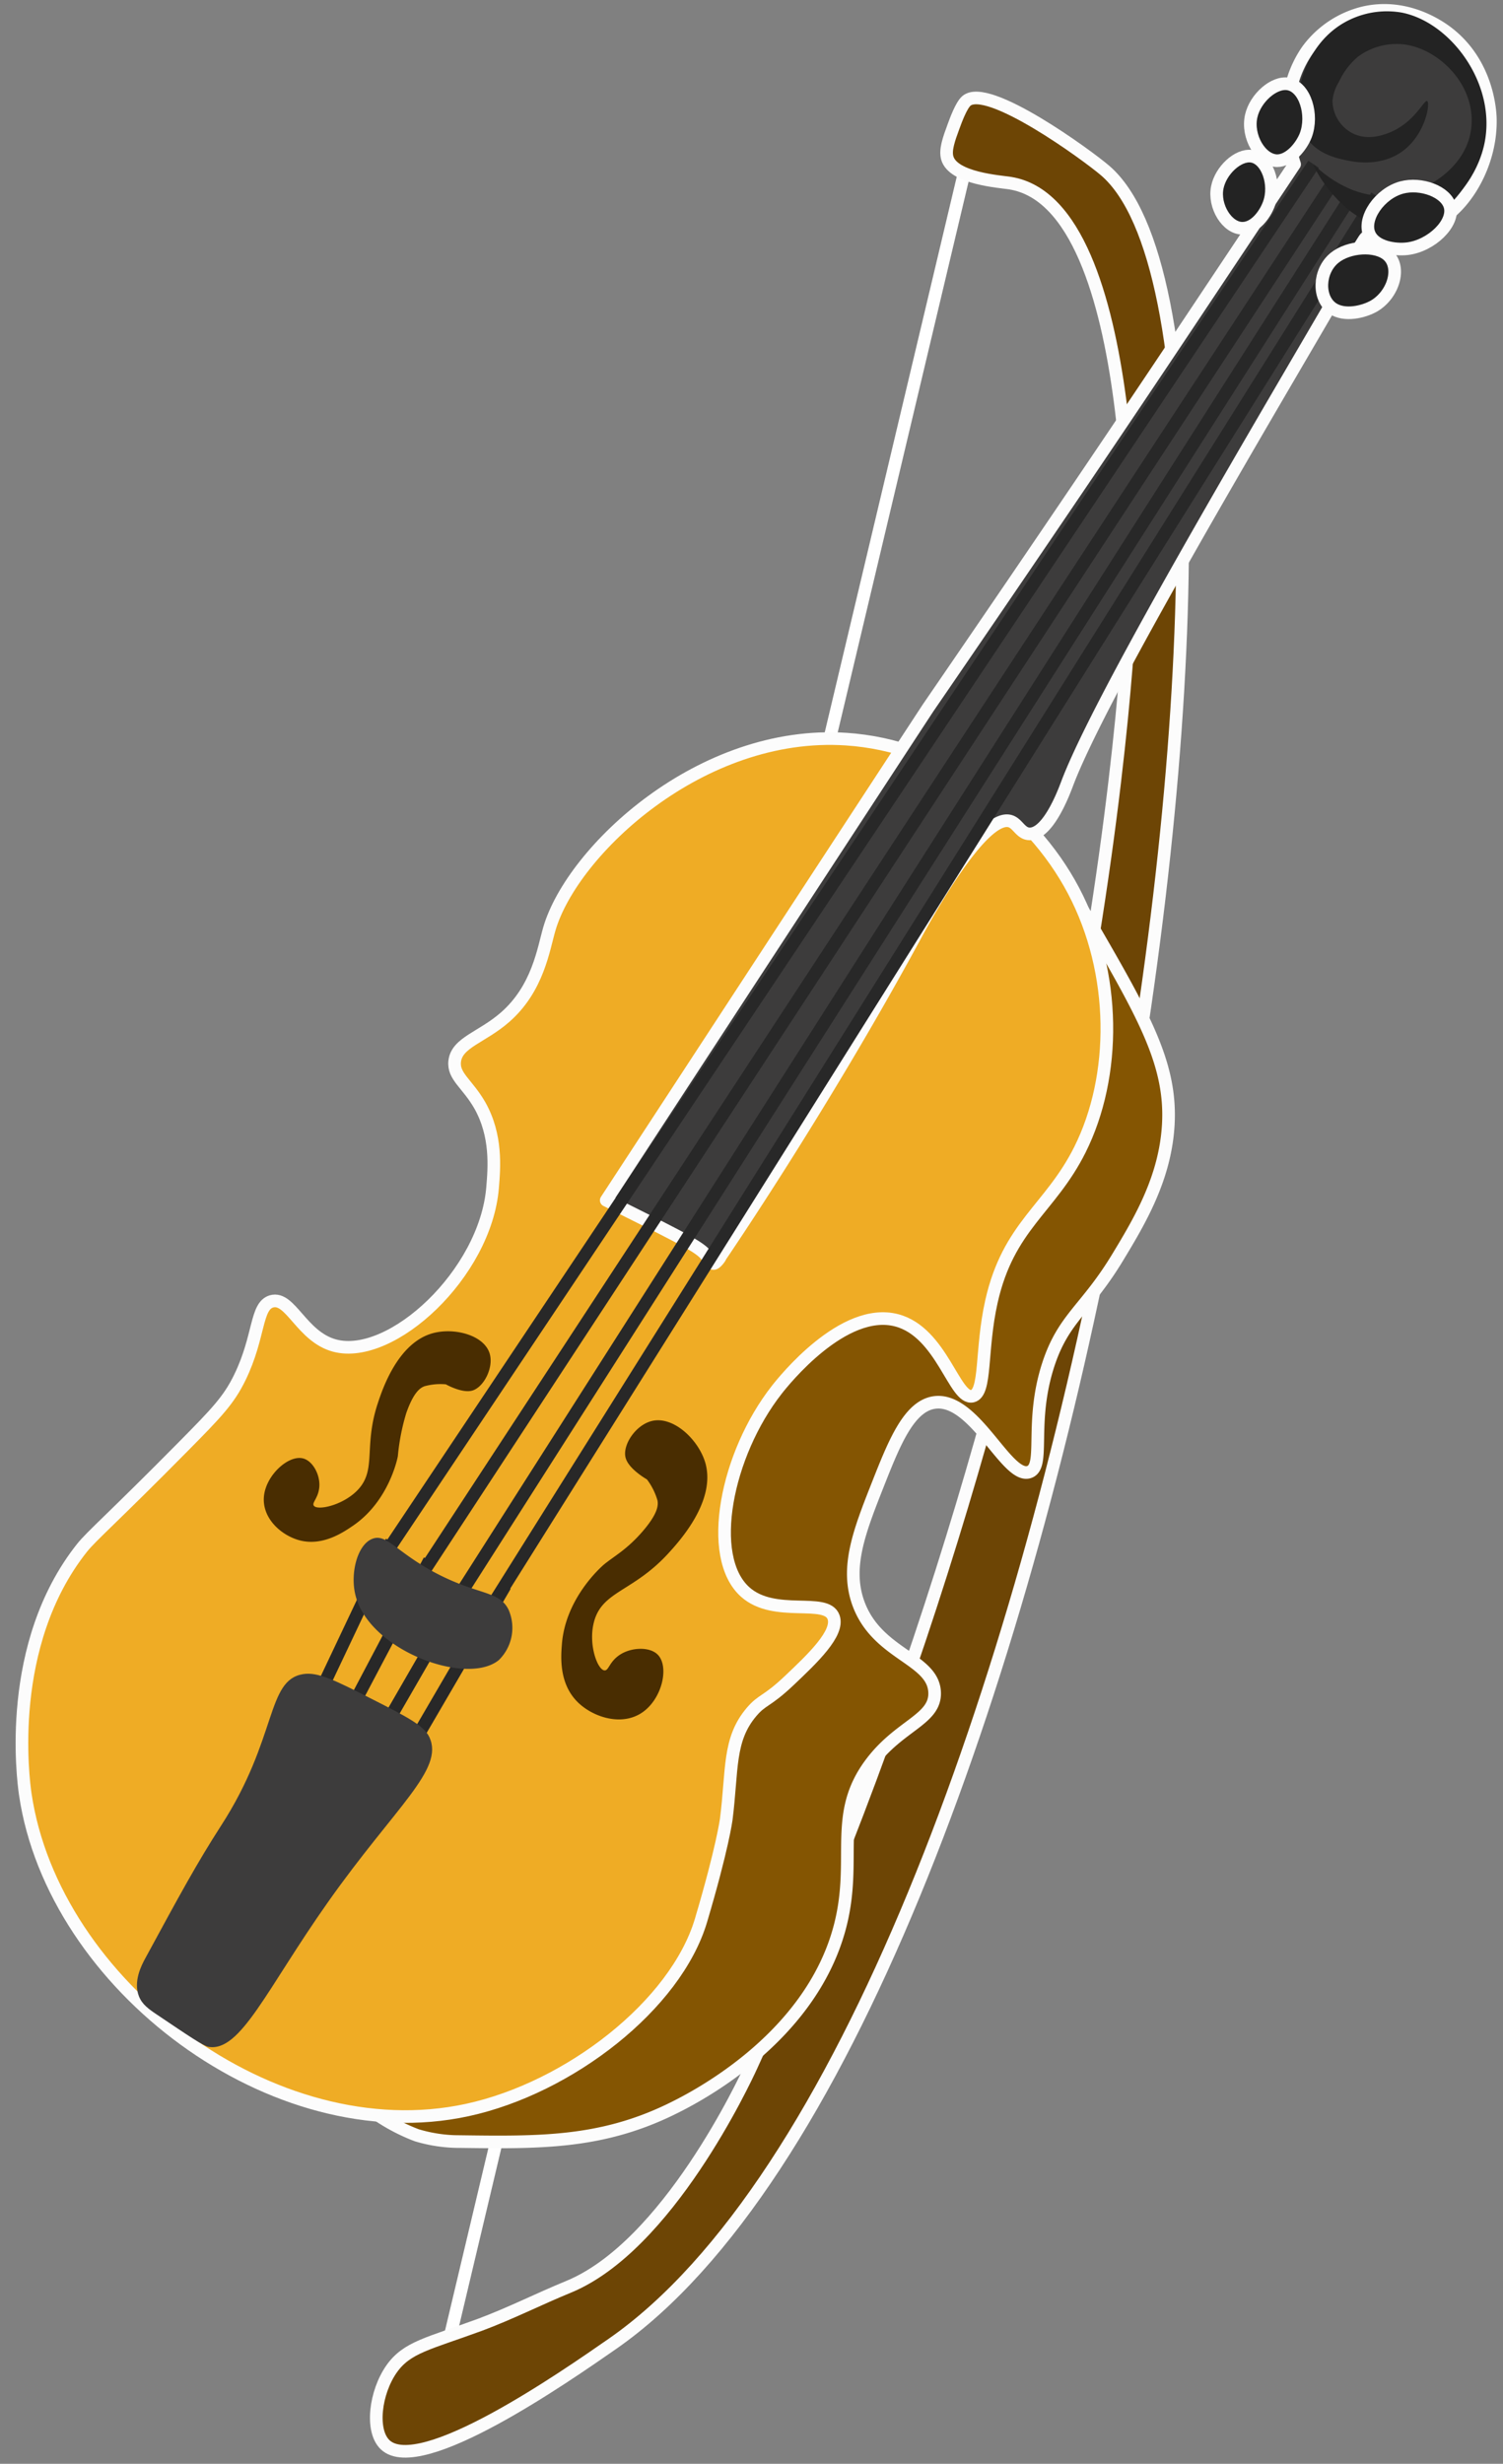<svg id="item" xmlns="http://www.w3.org/2000/svg" viewBox="0 0 238 390"><rect x="0" y="0" width="238" height="390" fill="#808080" stroke="none"/><defs><style>.cls-1{stroke:#fff;}.cls-1,.cls-5{stroke-linecap:round;}.cls-1,.cls-10,.cls-2,.cls-3,.cls-4,.cls-7{stroke-miterlimit:10;}.cls-1,.cls-10,.cls-2,.cls-3,.cls-4,.cls-5,.cls-7{stroke-width:2px;}.cls-2{fill:#6d4505;}.cls-10,.cls-2,.cls-3,.cls-4,.cls-5{stroke:#fcfcfc;}.cls-3{fill:#845502;}.cls-4{fill:#efac25;}.cls-5,.cls-8{fill:#3d3c3c;}.cls-5{stroke-linejoin:round;}.cls-6{fill:#492d01;}.cls-7{fill:none;stroke:#282828;}.cls-10,.cls-9{fill:#232323;}</style></defs><line class="cls-1" x1="153" y1="26" x2="71" y2="371"/><path class="cls-2" d="M153,16c3.32-3,19.22,8.61,22,11,33.63,28.91-5,293.21-78,344-7.57,5.26-30.46,21.19-36,16-2.36-2.22-1.59-8.3,1-12,2.43-3.47,5.83-4,14-7,4.76-1.77,9.3-4.07,14-6,15.68-6.43,27.88-32.55,29-35,56.72-124,60-232,60-232s1.9-62.59-19-66c-1.63-.27-9.08-.73-10-4-.36-1.27.26-3,1-5C151.32,19.13,152.18,16.75,153,16Z"/><path class="cls-3" d="M166,136c1.07.52,2.71,3.35,6,9,9,15.52,13.54,23.28,13,33-.47,8.41-4.46,15.16-8,21-5,8.28-8.57,9.58-11,17-3,9.22-.44,16.07-3,17-3.55,1.29-8.62-11.84-15-11-4.08.54-6.43,6.5-9,13-2.9,7.35-5.21,13.19-3,19,3.05,8,11.91,8.56,12,14,.07,4.2-5.5,5.08-10,11-6.28,8.26-2.15,15.14-5,26-4.82,18.33-24.2,27.65-27,29-11,5.28-20.67,5.16-33,5a23.53,23.53,0,0,1-7-1,29.75,29.75,0,0,1-14-11C38.87,308.25,142.5,124.48,166,136Z"/><path class="cls-4" d="M134,117c-23-1.53-43.36,17.65-47,30-.94,3.2-1.79,9.43-7,14-3.68,3.23-7.66,4-8,7-.27,2.39,2,3.51,4,7,2.68,4.79,2.27,9.76,2,13-1.13,13.62-16,27.38-25,25-5.24-1.39-7-7.86-10-7-2.52.73-1.87,5.55-5,12-1.75,3.61-3.66,5.6-9,11-11.14,11.27-14.5,14.12-16,16C.82,260.33,3.66,281.65,4,284c4.43,30.22,39.32,56.66,70,50,16.18-3.51,33-16.62,37-30,3.41-11.48,4-16,4-16,1-7.88.29-12.62,4-17,1.74-2.05,2.35-1.54,6-5s7.89-7.47,7-10c-1.13-3.22-9.34.17-14-4-6.22-5.57-3-21.8,5-32,1.06-1.36,10.53-13.24,19-11,7.16,1.89,9.16,12.69,12,12,2.23-.55,1.26-7.27,3-15,2.71-12,9.29-14.6,14-24,5.83-11.65,5.88-27.95-1-41S149.24,118,134,117Z"/><path class="cls-5" d="M205,26,187,53c-8.44,12.65-21.21,31.62-40,59h0c-.2.3-5.25,8-51,78l4,2,4,2c4.89,2.51,7.37,3.78,8,5,.09.17.52,1,1,1s1.3-1.37,1-1c0,0,16.19-23.64,31-51,1.15-2.13,10.51-19.46,15-18,1.18.38,1.62,1.95,3,2,3,.11,5.52-6.73,6-8,7-18.53,48.76-86.62,48-87-.21-.1-2.8,5.1-3,5a7.8,7.8,0,0,1,3-5c2.57-1.85,4.94-.44,8-1,5.77-1.06,11.11-9,11-17,0-1-.26-9-7-14-1.47-1.08-6.56-4.46-13-3a15.62,15.62,0,0,0-9,6,17.12,17.12,0,0,0-3,9A22.32,22.32,0,0,0,205,26Z"/><path class="cls-6" d="M103.28,224.92c-2.63.6-4.79,3.88-4.2,5.89.51,1.77,3.36,3.37,3.36,3.37a10.17,10.17,0,0,1,1.68,3.36c.14.82,0,2.17-2.52,5.05-2.4,2.71-4.18,3.63-5.89,5-.32.26-6.13,5.24-6.73,12.62-.16,2-.51,6.28,2.52,9.25,2.38,2.33,6.84,3.82,10.1,1.68s4.44-7.38,2.52-9.25c-1.28-1.25-4.11-1.13-5.89,0s-1.81,2.59-2.52,2.52c-1.1-.1-2.56-4.07-1.68-7.57,1.25-5,6.15-4.8,11.78-10.93,1.75-1.92,7.58-8.27,5.89-14.31C110.65,227.93,106.69,224.15,103.28,224.92Z"/><path class="cls-6" d="M77.53,214.23c.69,2.25-.94,5.4-2.78,5.9-1.62.44-4.15-1-4.15-1a9.39,9.39,0,0,0-3.4.31c-.71.27-1.73,1-2.87,4.25A33.88,33.88,0,0,0,63,230.5c-.06.37-1.41,7.05-7,10.94-1.47,1-4.73,3.31-8.42,2.42-2.89-.71-6-3.36-5.8-6.8s3.85-6.78,6.18-6.21c1.56.38,2.72,2.56,2.61,4.42s-1.24,2.58-.87,3.08c.57.77,4.35,0,6.72-2.27,3.37-3.26,1.06-6.86,3.4-13.94.73-2.21,3.16-9.55,8.67-11.09C71.88,210.1,76.62,211.31,77.53,214.23Z"/><line class="cls-7" x1="208" y1="26" x2="57" y2="252"/><line class="cls-7" x1="211" y1="29" x2="63" y2="255"/><line class="cls-7" x1="214" y1="31" x2="68" y2="260"/><line class="cls-7" x1="218" y1="31" x2="73" y2="262"/><line class="cls-7" x1="44" y1="282" x2="62" y2="244"/><line class="cls-7" x1="49" y1="283" x2="68" y2="247"/><line class="cls-7" x1="54.15" y1="285.06" x2="73.85" y2="250.94"/><line class="cls-7" x1="59" y1="287" x2="80" y2="251"/><path class="cls-8" d="M48,265c-5.87.95-4,10.1-13,24-3.79,5.88-6.53,10.92-12,21-.58,1.06-1.93,3.65-1,6,.51,1.28,1.49,2,3,3,4.81,3.24,7.21,4.86,8,5,5.1.89,9.24-9.2,19-23,10.68-15.1,18.36-20.9,16-26-.86-1.86-3.57-3.24-9-6C53.25,266.08,50.38,264.61,48,265Z"/><path class="cls-9" d="M213.13,25.36c-1.48-.32-4.3-.92-6.13-3.36-2.38-3.17-1.42-7.2-1-9,.2-.85,1.82-7.23,8-10a13.65,13.65,0,0,1,8-1c7.83,1.56,15.16,11.5,13,21-1.62,7.09-8.42,13.51-15,13-7.41-.58-12.22-9.78-12-10a19,19,0,0,0,6,4,15.14,15.14,0,0,0,7,1c4.91-.59,11.43-4.56,12-11,.61-6.9-5.57-12.55-11-13a10.27,10.27,0,0,0-7,2,11.63,11.63,0,0,0-3,4,6.68,6.68,0,0,0-1,3,5.86,5.86,0,0,0,3,5c2.42,1.35,5,.39,6,0,4.09-1.66,5.49-5.28,6-5s-.25,5.33-4,8C218.48,26.5,214.27,25.6,213.13,25.36Z"/><path class="cls-10" d="M204,13.29c-2.27-.4-5.24,2.26-5.87,5.08-.73,3.22,1.48,7,4.08,7.07,2.06,0,3.87-2.28,4.55-4C208,18.17,206.64,13.75,204,13.29Z"/><path class="cls-8" d="M59,243.57c-2.35.87-3.49,5.2-2.8,8.55C58,261.13,73.89,267,79,262.77a7.15,7.15,0,0,0,1.55-7.92c-1.48-3.13-4.91-2.3-11.73-5.95C62.76,245.66,61.21,242.74,59,243.57Z"/><path class="cls-10" d="M229.61,32.68c-.64-2.36-4.59-3.81-7.65-3-3.49.94-6.23,4.94-5.11,7.42.88,2,4,2.51,6,2.27C226.62,38.92,230.34,35.37,229.61,32.68Z"/><path class="cls-10" d="M219.77,40.39c-1.9-1.69-6.21-1.4-8.45.43-2.54,2.07-2.69,6.36-.31,8,1.9,1.28,4.94.56,6.6-.4C220.66,46.61,221.93,42.32,219.77,40.39Z"/><path class="cls-10" d="M198.18,24.73c-2.16-.3-4.89,2.27-5.42,4.93-.61,3,1.57,6.5,4,6.47,2,0,3.6-2.24,4.19-3.9C202.08,29.17,200.66,25.08,198.18,24.73Z"/></svg>